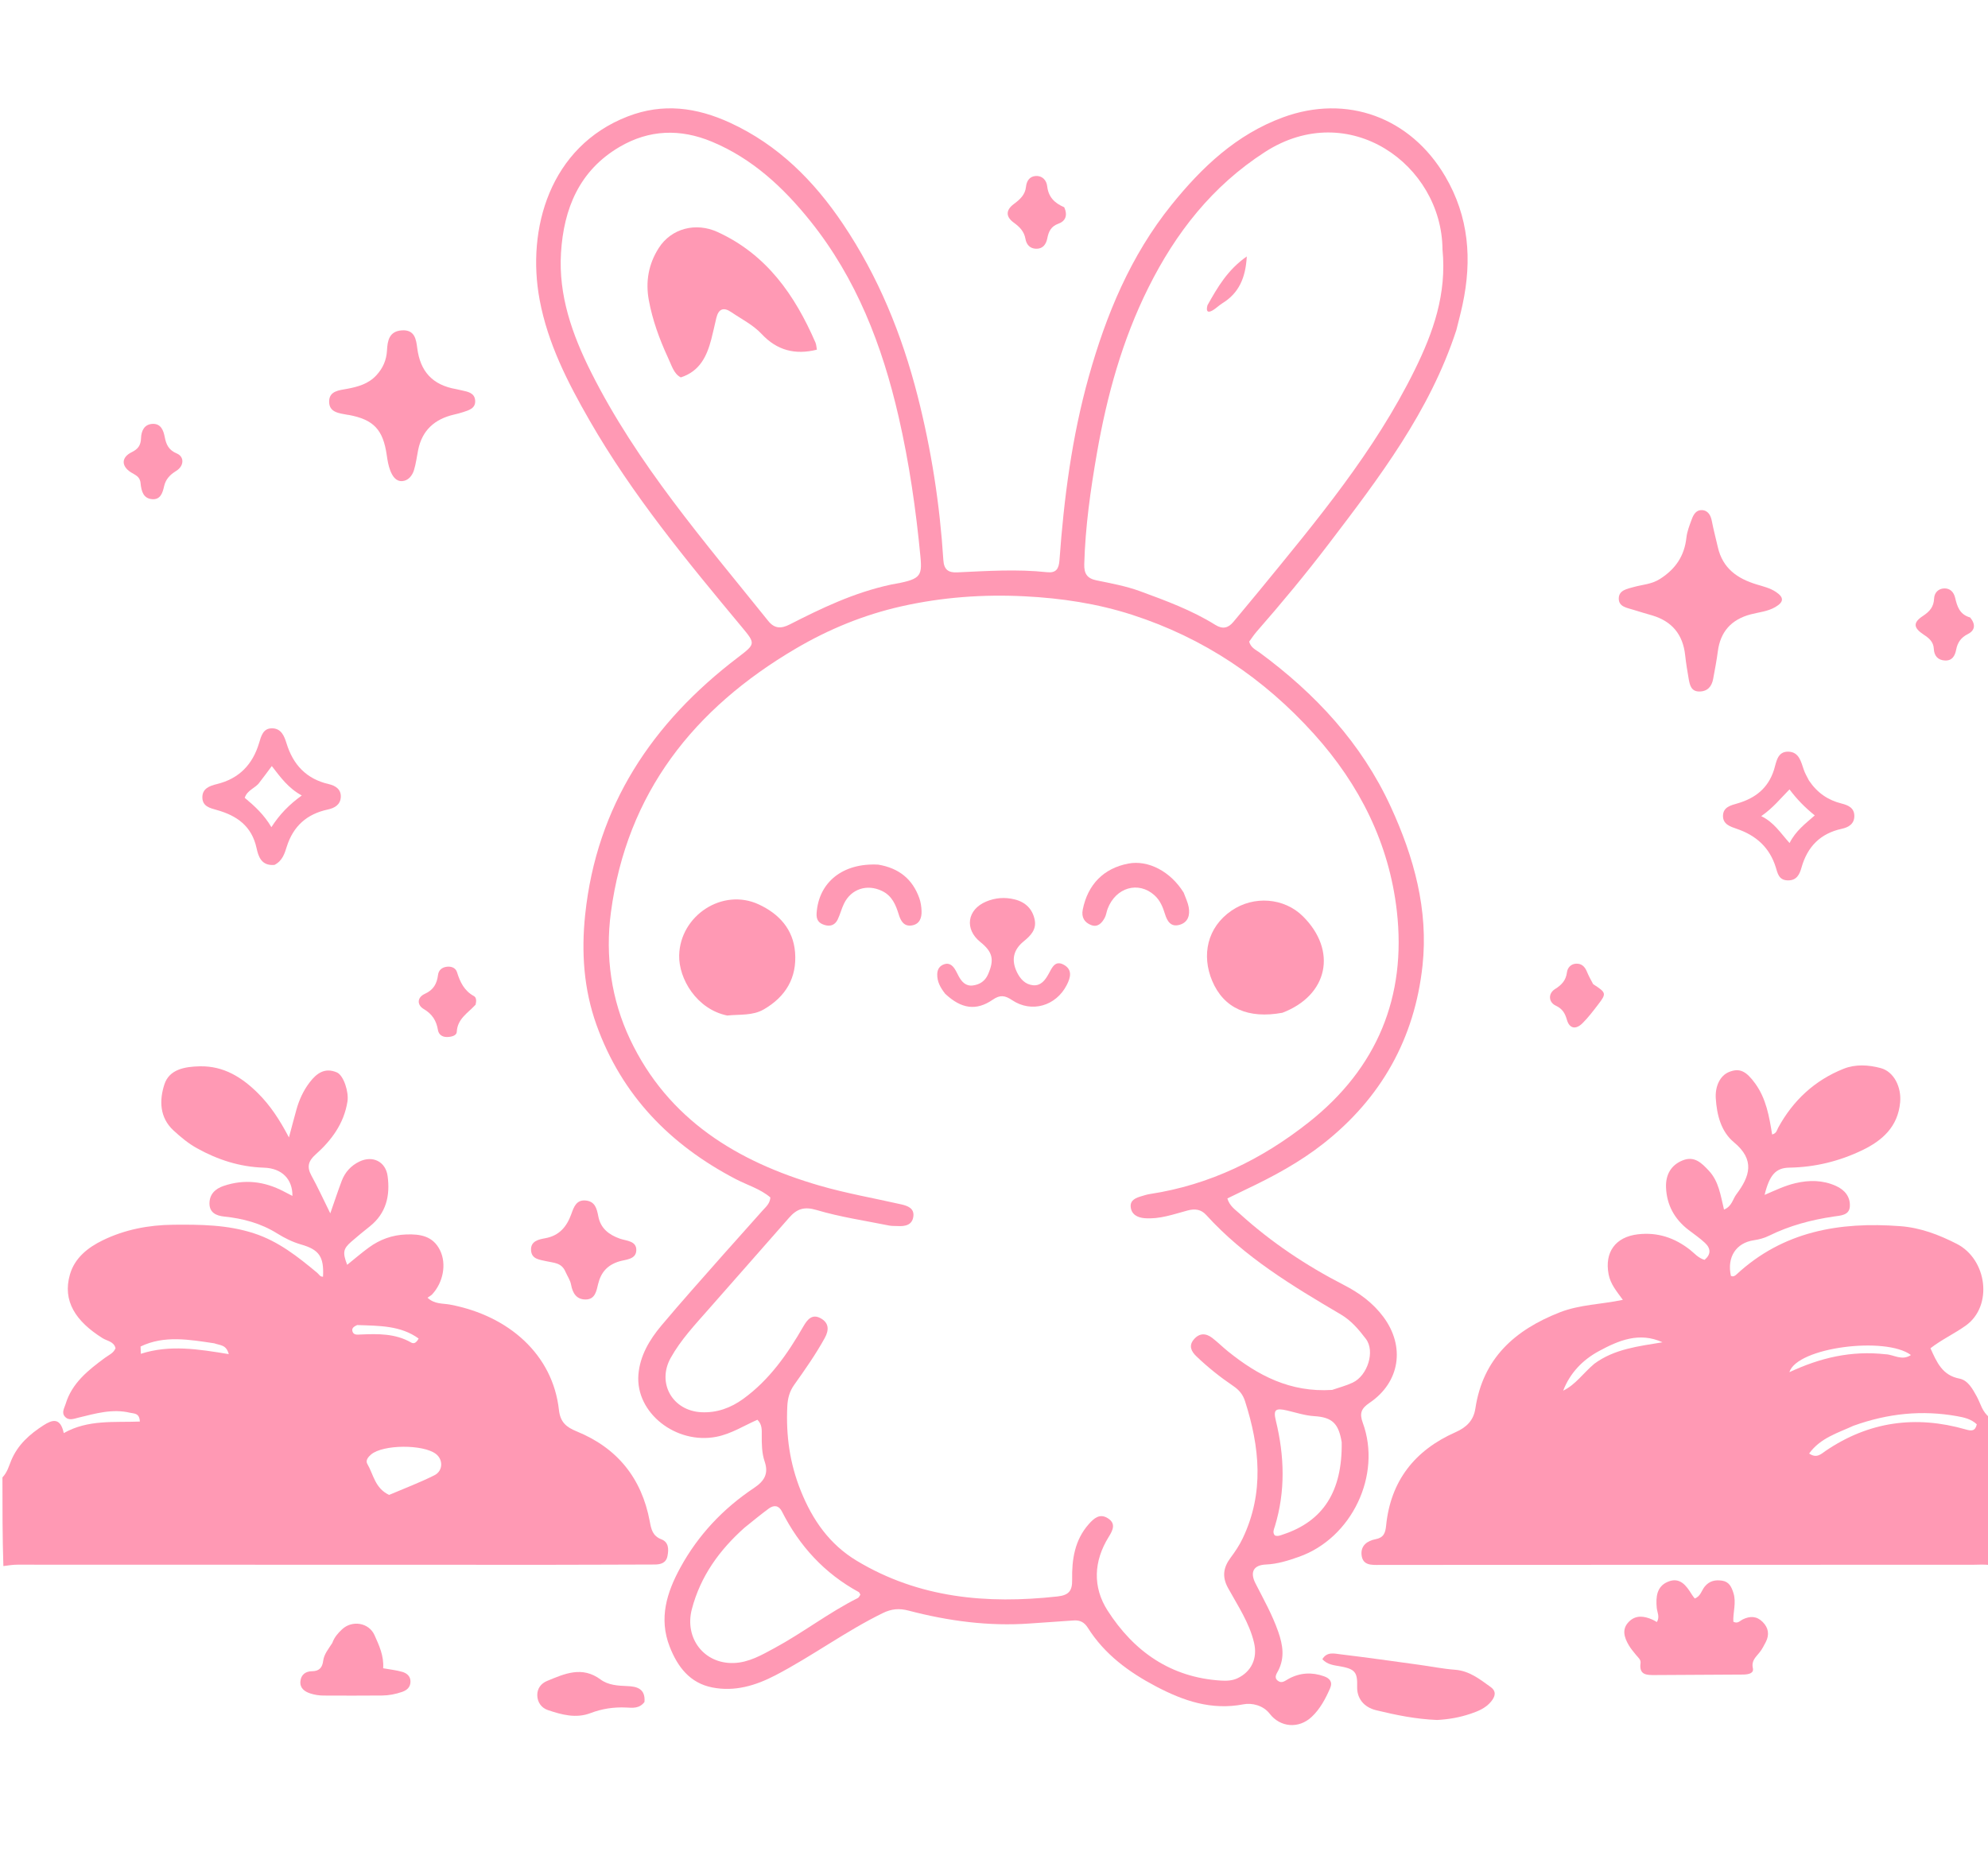 <svg version="1.1" id="Layer_1" xmlns="http://www.w3.org/2000/svg" xmlns:xlink="http://www.w3.org/1999/xlink" x="0px" y="0px"
	 width="100%" viewBox="0 0 816 768" enable-background="new 0 0 816 768" xml:space="preserve">
<path fill="#ff99b48f" opacity="1" stroke="none" 
	d="
M1,606.469 
	C3.028,604.313 3.658,601.784 4.588,599.534 
	C7.275,593.042 12.2,588.702 17.878,585.054 
	C21.354,582.82 24.768,581.633 26.172,588.269 
	C36.166,582.62 46.925,583.942 57.402,583.532 
	C57.262,579.941 54.989,580.305 53.383,579.919 
	C46.115,578.171 39.182,580.239 32.223,581.916 
	C30.299,582.379 28.215,583.319 26.619,581.483 
	C25.165,579.81 26.423,578.006 26.942,576.295 
	C29.568,567.646 36.242,562.411 43.075,557.369 
	C44.671,556.192 46.599,555.479 47.423,553.411 
	C46.73,550.639 44.011,550.493 42.134,549.319 
	C31.091,542.41 25.551,534.065 28.712,523.136 
	C30.703,516.249 36.204,512.035 42.136,509.139 
	C51.175,504.728 61.016,502.829 71.148,502.739 
	C82.298,502.64 93.311,502.711 104.195,506.248 
	C114.356,509.55 122.279,515.892 130.213,522.478 
	C130.944,523.086 131.382,524.152 132.586,524.065 
	C133.024,515.909 131.028,512.984 123.641,510.865 
	C120.091,509.847 116.817,508.214 113.692,506.267 
	C107.053,502.131 99.731,500.168 92.021,499.381 
	C88.757,499.048 85.976,497.761 85.977,494.019 
	C85.977,490.277 88.272,487.989 91.795,486.8 
	C100.352,483.911 108.524,484.91 116.426,489.047 
	C117.591,489.657 118.764,490.254 120.031,490.906 
	C120.105,484.059 115.758,479.543 108.321,479.312 
	C98.407,479.004 89.391,476.083 80.808,471.316 
	C77.264,469.348 74.23,466.793 71.281,464.099 
	C65.398,458.724 65.387,451.525 67.486,445.108 
	C69.503,438.943 75.808,437.835 82.038,437.705 
	C91.833,437.502 99.297,442.241 105.802,448.665 
	C110.862,453.66 114.805,459.652 118.601,466.904 
	C119.793,462.461 120.71,458.912 121.7,455.384 
	C122.832,451.353 124.561,447.612 127.126,444.262 
	C129.996,440.512 133.363,438.113 138.266,440.207 
	C141.037,441.391 143.237,448.243 142.623,452.13 
	C141.193,461.194 136.101,468.059 129.523,473.916 
	C126.519,476.591 125.884,479.038 127.838,482.585 
	C130.437,487.304 132.675,492.222 135.568,498.063 
	C137.424,492.767 138.758,488.722 140.261,484.74 
	C141.609,481.168 144.08,478.462 147.507,476.809 
	C152.961,474.177 158.287,476.789 159.1,482.748 
	C160.193,490.764 158.546,498.005 151.832,503.379 
	C149.235,505.457 146.639,507.543 144.144,509.741 
	C140.823,512.665 140.591,514.152 142.502,519.19 
	C145.512,516.773 148.365,514.306 151.401,512.088 
	C155.936,508.773 161.014,506.936 166.71,506.727 
	C172.543,506.512 177.773,507.377 180.637,513.268 
	C183.342,518.832 181.955,526.367 177.398,531.303 
	C176.956,531.782 176.328,532.09 175.485,532.694 
	C178.383,535.43 181.777,534.967 184.663,535.509 
	C208.859,540.048 226.921,556.084 229.422,578.77 
	C229.98,583.833 232.511,585.854 236.673,587.549 
	C253.38,594.355 263.395,606.778 266.7,624.488 
	C267.31,627.756 267.855,630.489 271.495,631.877 
	C274.53,633.034 274.522,636.028 273.972,638.756 
	C273.403,641.577 271.233,642.207 268.669,642.211 
	C254.172,642.234 239.675,642.332 225.179,642.33 
	C152.527,642.319 79.876,642.281 7.225,642.277 
	C5.407,642.277 3.589,642.551 1.385,642.849 
	C1,630.979 1,618.958 1,606.469 
M159.714,613.638 
	C165.92,610.989 172.259,608.603 178.284,605.591 
	C181.88,603.792 181.952,599.182 178.955,596.848 
	C173.774,592.814 157.245,592.903 152.334,597.03 
	C151.151,598.024 149.941,599.493 150.77,600.908 
	C153.305,605.234 153.874,610.884 159.714,613.638 
M87.974,551.417 
	C77.702,549.885 67.402,548.03 57.697,552.729 
	C57.735,553.725 57.773,554.722 57.811,555.719 
	C69.686,551.879 81.502,553.814 93.899,555.849 
	C92.851,551.922 90.454,552.322 87.974,551.417 
M146.596,543.915 
	C145.537,544.437 144.296,545.005 144.644,546.41 
	C145.068,548.121 146.688,547.854 147.953,547.799 
	C155.107,547.492 162.215,547.325 168.741,551.078 
	C169.6,551.573 170.693,551.609 171.834,549.448 
	C164.459,544.106 155.784,544.233 146.596,543.915 
z"/>
<path fill="#ff99b48f" opacity="1" stroke="none" 
	d="
M817,642.531 
	C814.77,642.048 812.408,642.308 810.09,642.308 
	C742.102,642.313 674.114,642.333 606.125,642.355 
	C592.801,642.359 579.477,642.387 566.153,642.387 
	C562.951,642.387 559.317,642.652 558.87,638.264 
	C558.478,634.42 561.25,632.462 564.565,631.835 
	C567.926,631.2 568.645,629.304 568.946,626.268 
	C570.776,607.836 580.77,595.263 597.445,587.9 
	C601.992,585.892 604.851,583.041 605.589,578.145 
	C608.693,557.56 621.792,545.917 640.255,538.688 
	C648.45,535.479 657.157,535.458 666.12,533.568 
	C663.557,530.034 661.031,527.133 660.26,523.02 
	C658.57,514.005 663.087,507.727 672.302,506.663 
	C680.417,505.727 687.39,508.091 693.704,513.036 
	C695.516,514.455 696.996,516.379 699.657,517.154 
	C702.353,514.908 702.271,512.462 699.787,510.15 
	C697.725,508.23 695.373,506.618 693.125,504.902 
	C687.352,500.494 684.118,494.637 683.843,487.427 
	C683.651,482.393 685.737,478.275 690.713,476.303 
	C695.546,474.388 698.511,477.445 701.446,480.589 
	C705.505,484.939 706.226,490.657 707.64,496.515 
	C710.89,495.193 711.201,492.266 712.691,490.283 
	C718.294,482.829 720.465,476.118 711.681,468.853 
	C706.487,464.557 704.683,457.745 704.261,450.816 
	C703.964,445.949 705.977,441.521 709.737,440.018 
	C714.072,438.286 716.764,439.683 720.449,444.765 
	C724.975,451.008 726.198,458.334 727.398,465.697 
	C729.276,465.185 729.346,463.877 729.877,462.904 
	C736,451.692 744.882,443.436 756.749,438.709 
	C761.631,436.765 766.986,437.097 771.98,438.439 
	C777.377,439.89 780.514,446.222 779.941,452.474 
	C779.021,462.512 772.657,468.184 764.314,472.182 
	C754.899,476.695 744.946,479.132 734.451,479.3 
	C728.895,479.388 726.331,482.265 724.3,490.489 
	C728.58,488.662 732.563,486.709 736.917,485.686 
	C742.611,484.347 748.105,484.373 753.529,486.776 
	C757.277,488.437 759.561,491.366 759.287,495.294 
	C759.034,498.919 755.418,498.961 752.686,499.366 
	C743.433,500.736 734.51,503.103 726.082,507.272 
	C724.177,508.215 722.005,508.796 719.891,509.105 
	C712.62,510.167 708.781,516.005 710.467,523.719 
	C711.365,524.191 712.098,523.761 712.71,523.193 
	C731.854,505.432 754.993,501.429 779.99,503.324 
	C788.35,503.958 795.811,506.838 803.125,510.552 
	C815.678,516.927 818.11,536.044 806.934,544.089 
	C802.243,547.466 796.93,549.883 792.383,553.441 
	C795.01,559.259 797.248,564.542 804.287,565.902 
	C807.749,566.57 809.668,570.103 811.388,573.239 
	C812.968,576.12 813.595,579.572 816.687,581.875 
	C817,602.021 817,622.042 817,642.531 
M760.764,585.261 
	C754.294,588.235 747.193,590.257 742.583,596.647 
	C745.734,598.796 747.51,596.814 749.32,595.583 
	C767.115,583.479 786.359,580.875 806.884,586.773 
	C809.095,587.408 810.769,587.595 811.398,584.665 
	C809.08,582.451 806.118,581.821 803.234,581.308 
	C789.004,578.776 775.079,580.112 760.764,585.261 
M654.408,559.801 
	C662.683,553.686 672.59,552.625 682.398,550.985 
	C672.83,546.643 664.41,550.231 656.333,554.588 
	C649.594,558.224 644.435,563.589 641.627,570.851 
	C646.749,568.363 649.759,563.723 654.408,559.801 
M774.015,555.909 
	C777.309,556.026 780.616,558.715 784.371,556.221 
	C774.027,548.452 737.615,553.039 734.473,563.265 
	C747.175,557.349 759.776,554.327 774.015,555.909 
z"/>
<path fill="#ff99b48f" opacity="1" stroke="none" 
	d="
M597.776,135.504 
	C586.84,168.992 566.056,196.134 545.345,223.31 
	C535.954,235.632 526.066,247.552 515.861,259.21 
	C514.675,260.565 513.693,262.097 512.736,263.387 
	C513.444,265.936 515.45,266.705 517.009,267.854 
	C539.9,284.726 558.798,304.974 570.826,331.098 
	C580.379,351.847 586.37,373.52 583.888,396.42 
	C580.656,426.228 566.984,450.709 543.22,469.411 
	C533.451,477.1 522.661,482.911 511.514,488.196 
	C508.986,489.395 506.479,490.637 503.789,491.942 
	C504.684,495.038 507.004,496.524 508.898,498.244 
	C521.804,509.961 536.181,519.542 551.671,527.499 
	C557.954,530.726 563.551,534.811 567.833,540.574 
	C576.859,552.72 574.656,567.388 562.14,575.852 
	C558.789,578.118 557.916,580.084 559.365,584.027 
	C567.257,605.516 554.815,631.417 533.169,639.049 
	C528.773,640.599 524.372,642.01 519.615,642.212 
	C514.523,642.429 512.949,645.309 515.348,649.998 
	C518.682,656.515 522.261,662.875 524.685,669.854 
	C526.572,675.289 527.393,680.424 524.664,685.779 
	C524.065,686.956 522.808,688.506 524.42,689.856 
	C526.107,691.268 527.497,689.901 528.935,689.123 
	C533.603,686.599 538.467,686.323 543.427,688.079 
	C545.749,688.901 547.121,690.359 545.94,693.052 
	C544.053,697.354 541.857,701.499 538.41,704.742 
	C533.065,709.772 525.467,709.055 521.17,703.47 
	C518.487,699.982 513.814,698.937 510.455,699.587 
	C497.289,702.134 485.832,698.211 474.551,692.281 
	C463.328,686.381 453.368,679.064 446.506,668.168 
	C445.068,665.886 443.265,664.992 440.709,665.174 
	C434.733,665.599 428.755,665.984 422.78,666.416 
	C405.824,667.642 389.217,665.401 372.867,661.116 
	C369.069,660.121 365.913,660.406 362.363,662.143 
	C347.072,669.624 333.378,679.825 318.308,687.673 
	C310.113,691.94 301.564,694.491 292.374,692.682 
	C283.177,690.872 278.115,684.232 274.88,675.933 
	C270.344,664.301 273.681,653.672 279.269,643.463 
	C286.601,630.068 296.839,619.224 309.506,610.78 
	C313.685,607.994 315.58,604.968 313.873,599.967 
	C312.682,596.48 312.65,592.777 312.671,589.095 
	C312.683,586.982 312.859,584.741 310.896,582.791 
	C305.373,585.2 300.19,588.58 294.064,589.779 
	C277.494,593.02 260.787,579.958 262.042,564.275 
	C262.658,556.572 266.56,549.982 271.413,544.196 
	C279.757,534.249 288.435,524.582 297.019,514.838 
	C302.304,508.838 307.71,502.944 312.984,496.935 
	C314.264,495.477 315.975,494.216 316.216,491.551 
	C312.161,488.04 306.79,486.504 302,484.005 
	C275.1,469.972 255.222,449.642 244.851,420.74 
	C239.576,406.038 238.574,390.8 240.197,375.414 
	C244.913,330.73 267.711,296.682 302.765,269.96 
	C310.157,264.325 310.219,264.278 304.462,257.36 
	C281.976,230.34 259.599,203.234 242.005,172.617 
	C233.029,156.997 224.857,141.031 221.497,123.058 
	C216.071,94.027 225.668,60.199 257.63,47.808 
	C272.144,42.181 285.993,44.094 299.682,50.395 
	C319.381,59.463 334.06,74.169 345.969,91.878 
	C360.517,113.512 370.182,137.234 376.63,162.479 
	C382.293,184.647 385.758,207.08 387.209,229.857 
	C387.46,233.794 389.19,235.117 392.874,234.949 
	C405.177,234.389 417.483,233.556 429.791,234.883 
	C433.475,235.28 434.618,233.52 434.875,229.951 
	C436.708,204.54 439.979,179.339 446.869,154.731 
	C454.017,129.199 464.046,104.986 480.83,84.142 
	C493.277,68.685 507.452,55.217 526.604,48.176 
	C552.798,38.545 578.961,48.136 593.202,72.372 
	C602.949,88.959 604.267,106.568 600.347,124.94 
	C599.619,128.352 598.722,131.728 597.776,135.504 
M546.786,570.54 
	C549.609,569.558 552.545,568.814 555.233,567.545 
	C561.363,564.651 564.508,554.661 560.631,549.578 
	C557.748,545.799 554.703,542.12 550.352,539.559 
	C530.536,527.891 510.816,516.042 495.131,498.757 
	C493.029,496.44 490.571,496.055 487.435,496.895 
	C481.674,498.439 475.947,500.546 469.822,500.053 
	C466.958,499.822 464.431,498.588 464.117,495.457 
	C463.823,492.534 466.333,491.678 468.633,490.987 
	C469.749,490.652 470.875,490.301 472.022,490.125 
	C496.518,486.385 517.996,475.882 537.25,460.645 
	C565.273,438.468 577.356,409.116 573.348,373.961 
	C570.194,346.304 558.122,322.14 539.423,301.378 
	C518.803,278.482 494.09,261.864 464.704,252.373 
	C450.371,247.743 435.683,245.542 420.599,244.776 
	C403.491,243.908 386.638,245.154 370.043,248.881 
	C354.719,252.323 340.244,258.234 326.627,266.242 
	C284.843,290.815 257.304,325.414 250.754,374.517 
	C248.356,392.494 250.91,410.328 258.621,426.624 
	C274.206,459.56 302.609,476.856 336.302,486.647 
	C347.295,489.842 358.642,491.816 369.826,494.354 
	C372.561,494.975 375.347,495.948 374.897,499.359 
	C374.428,502.922 371.483,503.45 368.415,503.276 
	C367.252,503.21 366.059,503.294 364.929,503.065 
	C354.981,501.053 344.867,499.579 335.175,496.696 
	C330.026,495.164 327.042,496.255 323.895,499.858 
	C312.944,512.398 301.88,524.84 290.908,537.362 
	C285.315,543.746 279.431,549.952 275.284,557.42 
	C269.567,567.716 276.008,579.061 287.794,579.694 
	C294.21,580.039 299.966,577.921 305.079,574.213 
	C315.831,566.416 323.244,555.786 329.763,544.457 
	C331.408,541.597 333.376,539.216 336.854,541.132 
	C340.214,542.981 340.393,545.856 338.529,549.237 
	C334.819,555.966 330.419,562.226 325.981,568.463 
	C324.06,571.163 323.313,574.018 323.156,577.307 
	C322.585,589.264 324.15,600.636 328.693,611.952 
	C333.548,624.046 340.565,633.982 351.609,640.64 
	C377.142,656.035 405.079,658.513 434.028,655.326 
	C438.668,654.815 440.165,653.074 440.076,648.437 
	C439.918,640.21 441.098,632.173 446.906,625.621 
	C449.02,623.237 451.373,621.157 454.634,623.162 
	C458.159,625.33 456.836,628.064 455.089,630.867 
	C448.888,640.818 448.437,651.463 454.611,661.094 
	C465.372,677.881 480.521,688.577 501.144,689.854 
	C503.444,689.997 505.783,689.929 507.995,688.876 
	C513.642,686.187 516.253,680.745 514.745,674.344 
	C512.802,666.098 508.069,659.127 504.073,651.863 
	C501.528,647.237 502.138,643.427 505.083,639.463 
	C506.96,636.936 508.712,634.349 510.092,631.453 
	C518.989,612.771 517.091,593.988 511.012,575.083 
	C510.143,572.382 508.558,570.527 506.242,568.956 
	C500.862,565.307 495.773,561.259 491.078,556.752 
	C488.982,554.74 487.781,552.421 490.074,549.758 
	C492.362,547.1 495.015,547.223 497.598,549.211 
	C499.837,550.933 501.845,552.952 504.047,554.726 
	C516.274,564.576 529.568,571.649 546.786,570.54 
M592.09,102.37 
	C591.828,67.55 553.643,40.196 519.21,62.401 
	C497.597,76.339 482.608,95.525 471.349,118.117 
	C460.645,139.593 454.345,162.472 450.25,185.988 
	C447.623,201.071 445.468,216.229 445.049,231.587 
	C444.945,235.403 446.161,237.426 450.033,238.22 
	C456.052,239.454 462.179,240.57 467.918,242.672 
	C478.529,246.559 489.187,250.486 498.854,256.511 
	C501.844,258.375 504.143,257.836 506.266,255.269 
	C509.768,251.034 513.318,246.839 516.8,242.587 
	C540.338,213.843 564.234,185.345 580.776,151.683 
	C588.271,136.434 593.887,120.715 592.09,102.37 
M365.631,239.984 
	C377.616,237.865 378.608,236.957 377.813,228.593 
	C375.972,209.222 373.204,190.012 368.837,171.017 
	C362.119,141.795 351.528,114.327 332.599,90.726 
	C321.575,76.98 308.809,65.073 292.188,58.155 
	C279.253,52.772 266.492,53.158 254.32,60.297 
	C237.783,69.997 231.391,85.634 230.268,103.791 
	C229.189,121.255 234.87,137.302 242.53,152.605 
	C261.482,190.466 289.105,222.207 315.35,254.907 
	C317.861,258.035 320.567,258.154 324.123,256.341 
	C337.173,249.688 350.357,243.298 365.631,239.984 
M305.597,627.094 
	C295.325,636.26 287.545,646.948 283.978,660.54 
	C280.877,672.36 288.91,683.029 301.155,682.643 
	C307.372,682.446 312.636,679.36 317.879,676.529 
	C329.599,670.201 340.174,661.945 352.117,655.965 
	C352.603,655.721 352.849,654.996 353.15,654.575 
	C352.834,654.06 352.731,653.655 352.482,653.519 
	C338.426,645.865 328.132,634.639 320.949,620.433 
	C319.678,617.919 317.67,617.69 315.562,619.24 
	C312.346,621.604 309.259,624.145 305.597,627.094 
M550.718,592.035 
	C549.458,584.329 546.87,581.778 539.465,581.31 
	C535.594,581.065 531.964,579.842 528.246,578.978 
	C523.562,577.889 522.581,578.613 523.688,583.152 
	C527.225,597.652 527.679,612.076 523.302,626.499 
	C522.95,627.659 522.211,629.021 523.255,630.26 
	C524.498,630.786 525.58,630.224 526.667,629.865 
	C543.071,624.442 551.01,612.251 550.718,592.035 
z"/>
<path fill="#ff99b48f" opacity="1" stroke="none" 
	d="
M681.443,237.598 
	C687.877,233.487 691.411,228.039 692.208,220.709 
	C692.491,218.114 693.516,215.569 694.43,213.085 
	C695.13,211.183 696.255,209.263 698.629,209.397 
	C701.245,209.544 702.243,211.78 702.647,213.892 
	C703.334,217.483 704.291,220.997 705.094,224.545 
	C707.089,233.365 713.173,237.524 721.093,239.92 
	C723.805,240.741 726.568,241.387 728.965,242.989 
	C732.342,245.245 732.24,247.125 728.675,249.203 
	C725.575,251.011 722.026,251.292 718.66,252.17 
	C710.648,254.258 706.157,259.302 705.111,267.344 
	C704.618,271.134 703.88,274.893 703.194,278.656 
	C702.621,281.805 700.873,283.848 697.499,283.855 
	C694.151,283.861 693.599,281.206 693.151,278.711 
	C692.565,275.44 692.049,272.151 691.684,268.849 
	C690.759,260.496 686.338,255.097 678.3,252.661 
	C675.752,251.89 673.177,251.205 670.649,250.375 
	C668.025,249.513 664.396,249.196 664.44,245.655 
	C664.483,242.212 667.94,241.711 670.67,240.942 
	C674.174,239.956 677.948,239.862 681.443,237.598 
z"/>
<path fill="#ff99b48f" opacity="1" stroke="none" 
	d="
M715.693,687.383 
	C703.325,687.45 691.35,687.549 679.374,687.588 
	C676.114,687.599 672.673,687.714 673.382,682.698 
	C673.589,681.229 672.346,680.348 671.517,679.32 
	C670.478,678.032 669.382,676.759 668.552,675.338 
	C666.695,672.159 665.568,668.769 668.586,665.712 
	C671.455,662.807 674.9,663.344 678.294,664.85 
	C678.877,665.108 679.418,665.461 680.079,665.826 
	C681.376,663.718 680.203,661.844 680.032,659.976 
	C679.632,655.605 679.966,651.282 684.509,649.329 
	C689.496,647.186 692.13,650.785 694.411,654.5 
	C694.753,655.056 695.178,655.56 695.617,656.159 
	C698.011,655.303 698.409,652.895 699.702,651.294 
	C701.641,648.892 704.094,648.431 706.854,648.841 
	C709.765,649.273 710.76,651.456 711.54,654.006 
	C712.749,657.955 711.284,661.882 711.468,665.683 
	C713.277,666.653 714.188,665.304 715.289,664.763 
	C718.287,663.289 721.064,663.318 723.521,665.797 
	C725.917,668.213 726.334,671.003 724.801,674.018 
	C724.051,675.495 723.262,676.992 722.242,678.284 
	C720.724,680.208 718.803,681.665 719.487,684.753 
	C719.946,686.827 717.866,687.305 715.693,687.383 
z"/>
<path fill="#ff99b48f" opacity="1" stroke="none" 
	d="
M187.269,159.739 
	C188.309,159.979 188.96,160.116 189.609,160.258 
	C192.089,160.8 194.842,161.296 195.039,164.443 
	C195.238,167.636 192.501,168.377 190.11,169.162 
	C188.85,169.576 187.558,169.901 186.265,170.204 
	C178.424,172.042 173.279,176.593 171.64,184.685 
	C171.079,187.455 170.753,190.295 169.924,192.981 
	C169.22,195.263 167.553,197.336 165.084,197.491 
	C162.448,197.656 161.039,195.333 160.193,193.164 
	C159.419,191.179 159.058,188.999 158.753,186.871 
	C157.252,176.385 153.393,172.246 143.18,170.332 
	C143.017,170.302 142.847,170.31 142.684,170.279 
	C139.259,169.619 135.025,169.374 135.098,164.746 
	C135.166,160.438 139.214,160.214 142.496,159.601 
	C146.95,158.769 151.231,157.58 154.475,154.061 
	C157.174,151.133 158.636,147.846 158.852,143.775 
	C159.056,139.917 159.705,135.953 164.955,135.607 
	C170.289,135.256 170.813,139.39 171.262,142.886 
	C172.476,152.348 177.394,158.043 187.269,159.739 
z"/>
<path fill="#ff99b48f" opacity="1" stroke="none" 
	d="
M589.886,706.027 
	C581.09,705.678 572.944,703.987 564.89,702.033 
	C559.577,700.745 556.93,696.938 557.061,692.387 
	C557.233,686.433 556.189,685.128 550.224,684.031 
	C547.628,683.554 544.93,683.395 542.775,681.09 
	C544.636,677.895 547.698,678.77 550.222,679.073 
	C560.961,680.36 571.672,681.889 582.39,683.355 
	C587.336,684.031 592.254,685.036 597.222,685.407 
	C603.113,685.847 607.377,689.28 611.82,692.472 
	C614.372,694.305 613.714,696.431 612.029,698.479 
	C609.814,701.173 606.733,702.425 603.548,703.495 
	C599.261,704.937 594.857,705.761 589.886,706.027 
z"/>
<path fill="#ff99b48f" opacity="1" stroke="none" 
	d="
M112.664,355.027 
	C107.205,355.54 106.029,351.432 105.299,348.098 
	C103.317,339.042 97.162,334.774 88.991,332.496 
	C86.149,331.704 83.185,330.999 83.065,327.489 
	C82.936,323.706 86.01,322.588 89.012,321.858 
	C98.121,319.641 103.679,313.856 106.341,305.015 
	C107.205,302.145 107.973,298.823 111.86,298.964 
	C115.492,299.095 116.71,302.213 117.59,305.077 
	C120.302,313.907 125.74,319.751 134.935,321.863 
	C137.7,322.499 140.072,324.001 139.884,327.225 
	C139.703,330.332 137.353,331.7 134.538,332.301 
	C125.989,334.129 120.392,339.076 117.713,347.523 
	C116.842,350.27 115.978,353.34 112.664,355.027 
M106.59,321.072 
	C104.998,323.514 101.503,324.186 100.457,327.493 
	C104.56,330.912 108.409,334.438 111.394,339.542 
	C114.797,334.264 118.666,330.29 123.873,326.533 
	C118.379,323.582 115.135,319.07 111.572,314.457 
	C109.791,316.858 108.424,318.701 106.59,321.072 
z"/>
<path fill="#ff99b48f" opacity="1" stroke="none" 
	d="
M742.508,320.385 
	C745.914,325.453 750.32,328.448 755.888,329.838 
	C758.561,330.505 761.113,331.576 761.139,334.916 
	C761.164,338.195 758.759,339.605 756.064,340.188 
	C747.184,342.107 741.883,347.514 739.439,356.155 
	C738.682,358.833 737.526,361.504 733.756,361.383 
	C730.094,361.266 729.657,358.475 728.89,356.01 
	C726.358,347.877 720.796,342.918 712.898,340.23 
	C710.218,339.318 707.14,338.343 707.224,334.827 
	C707.309,331.29 710.424,330.581 713.168,329.784 
	C720.47,327.663 725.785,323.55 728.176,315.94 
	C729.149,312.845 729.494,308.325 734.216,308.554 
	C738.499,308.762 739.266,312.727 740.412,316.035 
	C740.898,317.435 741.661,318.739 742.508,320.385 
M734.522,324.033 
	C730.965,327.611 727.835,331.601 722.924,335.018 
	C728.197,337.571 730.769,341.871 734.552,346.056 
	C737.038,341.094 740.982,338.147 744.894,334.713 
	C740.813,331.412 737.593,328.127 734.522,324.033 
z"/>
<path fill="#ff99b48f" opacity="1" stroke="none" 
	d="
M136.387,674.43 
	C137.274,671.972 138.764,670.375 140.328,668.882 
	C144.478,664.918 151.415,666.026 153.729,671.212 
	C155.61,675.43 157.633,679.692 157.274,684.798 
	C159.99,685.285 162.599,685.558 165.085,686.266 
	C166.863,686.772 168.444,687.955 168.487,690.125 
	C168.533,692.444 167.144,693.78 165.066,694.497 
	C162.369,695.427 159.595,695.973 156.738,695.985 
	C148.74,696.018 140.742,696.076 132.745,696.002 
	C130.941,695.985 129.067,695.701 127.36,695.136 
	C125.065,694.376 123.043,693.009 123.306,690.15 
	C123.564,687.352 125.511,686.029 128.097,686.015 
	C131.072,685.999 132.311,684.435 132.644,681.806 
	C132.997,679.014 134.76,676.972 136.387,674.43 
z"/>
<path fill="#ff99b48f" opacity="1" stroke="none" 
	d="
M232.063,521.957 
	C230.452,518.213 227.15,518.401 224.304,517.724 
	C221.574,517.074 218.22,516.958 217.977,513.254 
	C217.728,509.445 221.086,508.764 223.784,508.278 
	C229.617,507.227 232.669,503.488 234.521,498.299 
	C235.552,495.41 236.607,492.363 240.53,492.803 
	C244.262,493.221 244.976,496.132 245.578,499.27 
	C246.517,504.167 249.818,506.82 254.449,508.457 
	C257.038,509.373 261.295,509.3 261.18,513.223 
	C261.068,517.023 256.874,516.984 254.251,517.767 
	C249.38,519.22 246.704,522.216 245.527,526.992 
	C244.821,529.859 244.343,533.369 240.437,533.42 
	C236.673,533.47 235.039,530.883 234.4,527.32 
	C234.086,525.573 232.971,523.968 232.063,521.957 
z"/>
<path fill="#ff99b48f" opacity="1" stroke="none" 
	d="
M264.535,698.636 
	C262.405,701.458 259.609,701.035 257.013,700.914 
	C251.959,700.679 247.127,701.396 242.383,703.207 
	C236.416,705.484 230.56,703.876 224.888,701.963 
	C222.257,701.076 220.559,698.774 220.53,695.84 
	C220.503,693.092 222.093,691.023 224.531,690.015 
	C231.754,687.029 238.922,683.763 246.562,689.441 
	C249.647,691.734 253.629,691.967 257.523,692.118 
	C261.319,692.265 264.989,693.117 264.535,698.636 
z"/>
<path fill="#ff99b48f" opacity="1" stroke="none" 
	d="
M57.707,198.361 
	C57.476,195.532 55.404,194.952 53.741,193.888 
	C49.699,191.3 49.753,187.72 54.084,185.603 
	C56.681,184.333 57.791,182.763 57.885,179.885 
	C57.982,176.893 59.208,174.09 62.733,173.993 
	C66.09,173.901 67.103,176.734 67.617,179.392 
	C68.22,182.514 69.25,184.754 72.569,186.146 
	C75.74,187.475 75.584,191.284 72.355,193.278 
	C69.777,194.87 68.006,196.675 67.335,199.682 
	C66.745,202.323 65.852,205.211 62.389,204.902 
	C58.903,204.59 58.03,201.764 57.707,198.361 
z"/>
<path fill="#ff99b48f" opacity="1" stroke="none" 
	d="
M436.841,85.082 
	C438.312,88.411 437.364,90.772 434.404,91.837 
	C431.43,92.907 430.429,95.013 429.886,97.795 
	C429.403,100.272 428.063,102.208 425.224,102.103 
	C422.73,102.011 421.324,100.415 420.901,98.02 
	C420.37,95.007 418.522,93.126 416.108,91.379 
	C412.759,88.956 412.804,86.224 416.149,83.739 
	C418.647,81.885 420.783,79.991 421.133,76.676 
	C421.385,74.294 422.588,72.417 425.091,72.248 
	C427.854,72.061 429.555,74 429.836,76.456 
	C430.338,80.833 432.756,83.318 436.841,85.082 
z"/>
<path fill="#ff99b48f" opacity="1" stroke="none" 
	d="
M808.689,253.474 
	C811.047,256.364 810.649,258.807 807.739,260.267 
	C804.921,261.682 803.499,263.726 802.923,266.711 
	C802.459,269.117 801.373,271.229 798.427,271.131 
	C795.433,271.032 793.901,269.207 793.763,266.354 
	C793.624,263.472 791.841,261.98 789.678,260.56 
	C785.33,257.706 785.129,255.57 789.328,252.813 
	C792.057,251.02 793.733,249.094 793.873,245.709 
	C793.972,243.322 795.602,241.608 798.034,241.534 
	C800.444,241.462 801.953,243.018 802.518,245.404 
	C803.337,248.859 804.294,252.222 808.689,253.474 
z"/>
<path fill="#ff99b48f" opacity="1" stroke="none" 
	d="
M195.202,412.42 
	C191.951,415.922 187.748,418.208 187.482,423.594 
	C187.403,425.199 185.052,425.695 183.328,425.677 
	C181.451,425.658 180.062,424.64 179.754,422.794 
	C179.119,418.989 177.452,416.28 173.927,414.195 
	C171.129,412.541 171.108,409.439 174.41,407.941 
	C177.93,406.345 179.343,403.792 179.785,400.234 
	C180.043,398.159 181.463,397.045 183.51,396.822 
	C185.363,396.619 187.06,397.362 187.582,399.055 
	C188.841,403.14 190.56,406.703 194.528,408.881 
	C195.546,409.44 195.613,410.873 195.202,412.42 
z"/>
<path fill="#ff99b48f" opacity="1" stroke="none" 
	d="
M653.928,403.976 
	C659.372,407.488 659.475,407.803 655.906,412.435 
	C653.885,415.056 651.878,417.731 649.532,420.045 
	C646.792,422.747 644.194,422.222 643.172,418.655 
	C642.381,415.894 641.312,414.085 638.566,412.793 
	C635.557,411.376 635.412,407.782 638.284,405.995 
	C641.037,404.282 642.769,402.4 643.184,399.087 
	C643.413,397.253 644.763,395.711 646.871,395.58 
	C649.153,395.438 650.507,396.774 651.352,398.812 
	C652.047,400.484 652.893,402.094 653.928,403.976 
z"/>
<path fill="#ff99b48f" opacity="1" stroke="none" 
	d="
M298.493,416.859 
	C285.973,414.297 278.542,401.764 278.775,392.125 
	C279.17,375.838 296.548,364.338 311.435,371.246 
	C319.761,375.11 325.586,381.421 326.342,390.903 
	C327.173,401.312 322.518,409.156 313.459,414.364 
	C308.912,416.978 303.79,416.315 298.493,416.859 
z"/>
<path fill="#ff99b48f" opacity="1" stroke="none" 
	d="
M526.378,415.726 
	C512.371,418.294 502.3,413.961 497.532,402.573 
	C493.194,392.211 495.406,380.726 505.471,373.816 
	C514.62,367.536 527.101,368.478 534.823,376.154 
	C548.952,390.2 545.207,408.531 526.378,415.726 
z"/>
<path fill="#ff99b48f" opacity="1" stroke="none" 
	d="
M387.964,407.936 
	C385.955,405.365 384.635,402.935 384.699,399.917 
	C384.744,397.814 385.713,396.405 387.652,395.781 
	C389.535,395.176 390.871,396.197 391.852,397.678 
	C392.491,398.643 392.957,399.721 393.513,400.742 
	C394.779,403.07 396.454,404.902 399.377,404.51 
	C402.174,404.135 404.335,402.711 405.526,400.02 
	C408.217,393.943 407.48,390.769 402.389,386.68 
	C395.819,381.402 396.952,373.385 404.735,370.098 
	C408.543,368.49 412.486,368.202 416.467,369.191 
	C420.889,370.29 423.815,373.102 424.711,377.597 
	C425.506,381.582 422.993,384.137 420.204,386.398 
	C415.973,389.829 415.005,393.984 417.379,398.985 
	C418.733,401.837 420.809,404.117 424.02,404.426 
	C427.271,404.739 429.021,402.308 430.444,399.727 
	C431.805,397.258 433.065,394.002 436.703,396.051 
	C440.284,398.068 439.434,401.271 437.862,404.339 
	C433.446,412.957 423.415,415.896 415.435,410.548 
	C412.555,408.618 410.552,408.247 407.508,410.347 
	C400.712,415.036 394.605,414.153 387.964,407.936 
z"/>
<path fill="#ff99b48f" opacity="1" stroke="none" 
	d="
M485.867,366.431 
	C486.68,368.654 487.59,370.484 487.923,372.415 
	C488.476,375.622 487.73,378.575 484.207,379.614 
	C480.564,380.689 479.069,378.079 478.192,375.225 
	C477.296,372.311 476.16,369.56 473.878,367.505 
	C467.289,361.572 458.01,364.252 454.654,373.019 
	C454.183,374.251 454.054,375.646 453.431,376.782 
	C452.256,378.921 450.571,380.773 447.851,379.718 
	C445.091,378.648 443.804,376.501 444.433,373.363 
	C446.502,363.033 453.041,356.399 463.156,354.481 
	C471.269,352.943 480.441,357.663 485.867,366.431 
z"/>
<path fill="#ff99b48f" opacity="1" stroke="none" 
	d="
M360.504,354.92 
	C369.035,356.355 374.546,360.894 377.322,368.61 
	C377.928,370.296 378.204,372.168 378.266,373.966 
	C378.365,376.855 377.432,379.417 374.168,379.895 
	C371.053,380.35 369.731,378.044 368.957,375.543 
	C367.7,371.486 366.235,367.741 362.004,365.712 
	C355.922,362.796 349.395,364.833 346.428,370.927 
	C345.414,373.012 344.86,375.32 343.858,377.412 
	C342.788,379.646 340.926,380.445 338.456,379.691 
	C336.051,378.956 335.011,377.559 335.184,374.899 
	C336.012,362.163 345.908,354.128 360.504,354.92 
z"/>
<path fill="#ff99b48f" opacity="1" stroke="none" 
	d="
M495.623,125.303 
	C499.792,117.868 503.879,110.774 511.763,105.263 
	C511.266,114.085 508.519,120.31 501.756,124.474 
	C500.354,125.337 499.173,126.568 497.754,127.395 
	C495.744,128.567 494.942,127.852 495.623,125.303 
z"/>
<path fill="#ff99b48f" opacity="1" stroke="none" 
	d="
M274.154,146.76 
	C270.573,138.994 267.824,131.331 266.327,123.284 
	C264.902,115.63 266.186,108.374 270.41,101.781 
	C275.634,93.63 285.717,91.207 294.481,95.21 
	C314.651,104.423 326.226,121.096 334.703,140.579 
	C335.082,141.45 335.099,142.478 335.304,143.535 
	C326.346,145.79 318.892,143.798 312.673,137.144 
	C309.112,133.334 304.404,131.03 300.159,128.124 
	C296.938,125.92 294.917,126.833 294.024,130.535 
	C293.322,133.443 292.724,136.378 291.96,139.27 
	C290.131,146.189 287.303,152.373 279.446,154.917 
	C276.51,153.41 275.729,150.034 274.154,146.76 
z"/>
</svg>